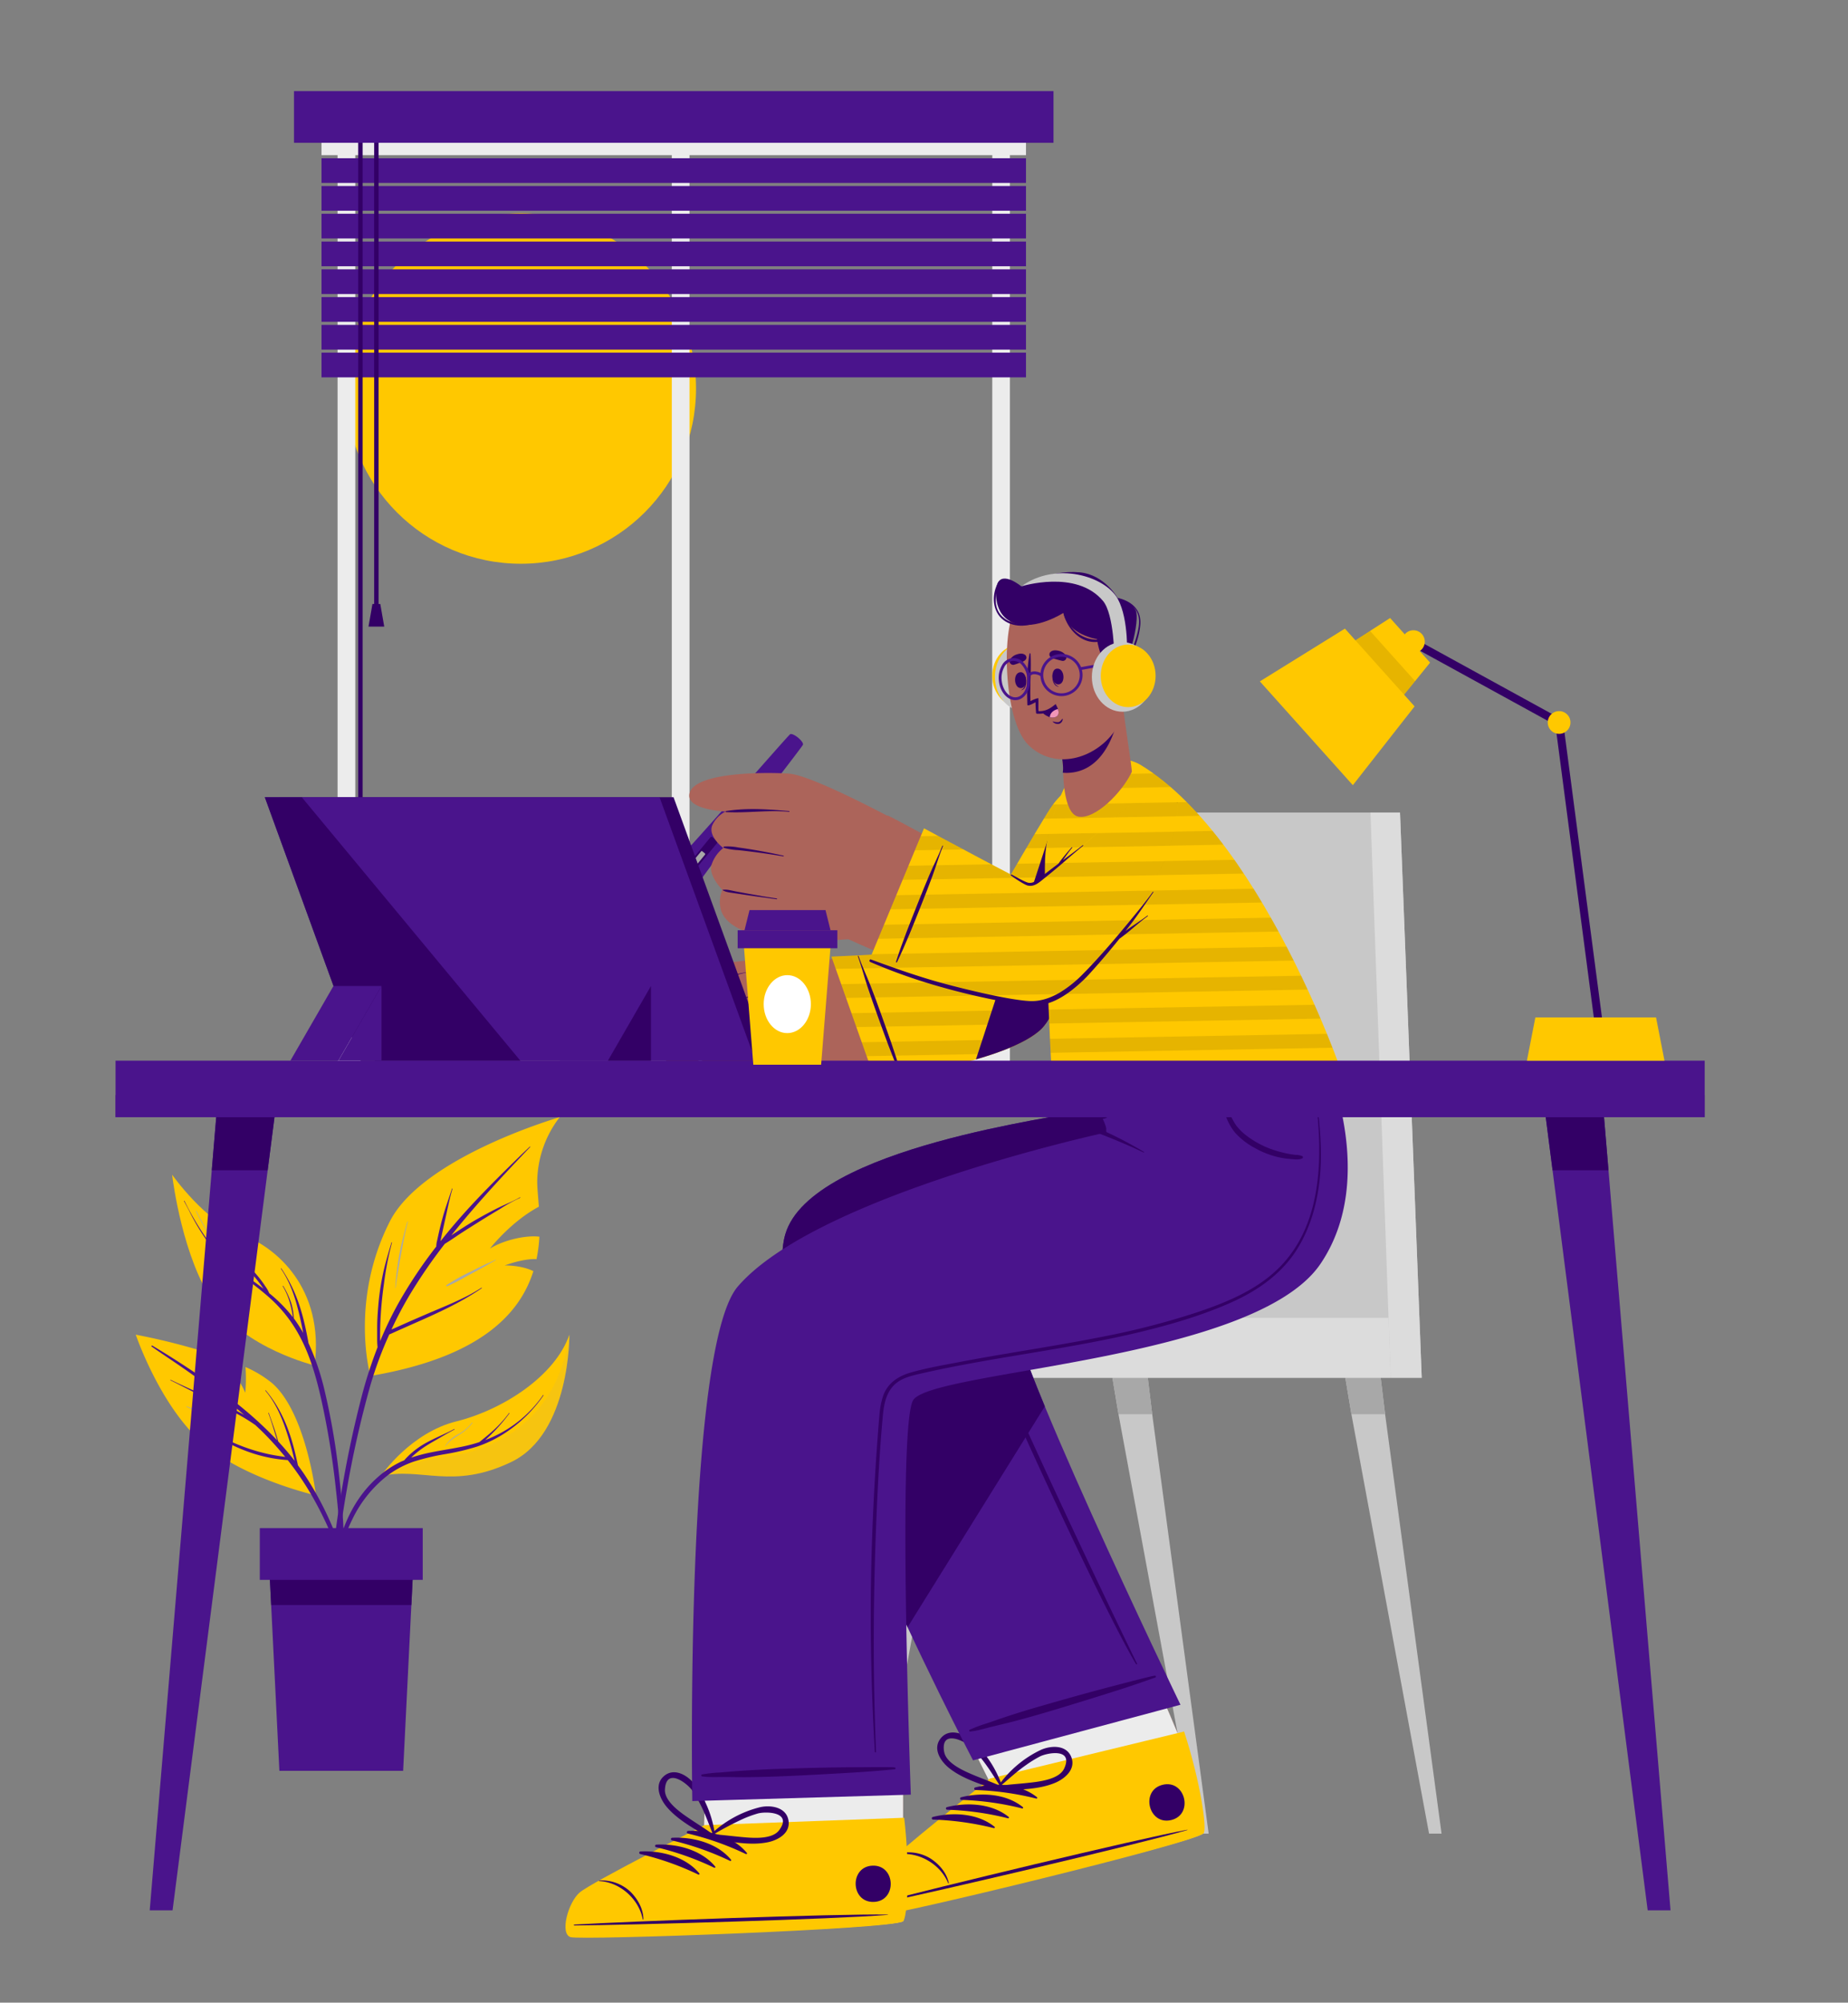 <svg id="Слой_1" data-name="Слой 1" xmlns="http://www.w3.org/2000/svg" viewBox="0 0 923 1000"><rect x="0" y="0" width="923" height="1000" fill="#808080" stroke="none"/><defs><style>.cls-1{fill:#ffc800;}.cls-2{fill:#ececec;}.cls-3{fill:#4a148c;}.cls-4{fill:#306;}.cls-5,.cls-6{fill:#a8a8a8;}.cls-10,.cls-13,.cls-6{opacity:0.1;}.cls-7{fill:#c8c8c8;}.cls-8{fill:#dcdcdc;}.cls-9{fill:#ac645a;}.cls-11{fill:none;stroke:#f4a79e;stroke-linecap:round;stroke-linejoin:round;stroke-width:0;}.cls-12{fill:#f196b8;}.cls-14{fill:#fff;}</style></defs><circle class="cls-1" cx="260.14" cy="194" r="87.5"/><path class="cls-2" d="M168.61,47.23h335.8V530.39H168.61Zm327,8.86H177.46V521.53h318.1Z"/><rect class="cls-2" x="335.53" y="58.4" width="8.85" height="467.56"/><rect class="cls-2" x="160.58" y="65.13" width="351.86" height="12.33" transform="translate(673.02 142.59) rotate(-180)"/><rect class="cls-3" x="160.58" y="79" width="351.86" height="12.33" transform="translate(673.02 170.34) rotate(-180)"/><rect class="cls-3" x="160.58" y="92.87" width="351.86" height="12.33" transform="translate(673.02 198.08) rotate(-180)"/><rect class="cls-3" x="160.58" y="106.75" width="351.86" height="12.33" transform="translate(673.02 225.82) rotate(-180)"/><rect class="cls-3" x="160.58" y="120.62" width="351.86" height="12.33" transform="translate(673.02 253.57) rotate(-180)"/><rect class="cls-3" x="160.58" y="134.49" width="351.86" height="12.33" transform="translate(673.02 281.31) rotate(-180)"/><rect class="cls-3" x="160.58" y="148.36" width="351.86" height="12.33" transform="translate(673.02 309.05) rotate(-180)"/><rect class="cls-3" x="160.58" y="162.23" width="351.86" height="12.33" transform="translate(673.02 336.8) rotate(-180)"/><rect class="cls-3" x="160.58" y="176.11" width="351.86" height="12.33" transform="translate(673.02 364.54) rotate(-180)"/><rect class="cls-4" x="186.88" y="62.63" width="2.21" height="239.94"/><polygon class="cls-4" points="184.05 312.88 191.91 312.88 189.94 301.59 186.02 301.59 184.05 312.88"/><rect class="cls-4" x="178.9" y="62.63" width="2.21" height="366.88"/><polygon class="cls-4" points="176.08 437.81 183.94 437.81 181.97 426.52 178.05 426.52 176.08 437.81"/><rect class="cls-3" x="146.84" y="45.5" width="379.34" height="25.8" transform="translate(673.02 116.8) rotate(-180)"/><path class="cls-1" d="M157.81,746.7s-37.47-8.49-58-27.42-32-52.83-32-52.83a322.2,322.2,0,0,1,42,11c3.35,3.59,9.74,11,12.71,18a85.05,85.05,0,0,0,.1-12.85,56.8,56.8,0,0,1,13.35,8.1C153,705.62,157.81,746.7,157.81,746.7Z"/><path class="cls-3" d="M91.18,682.93c-5.11-3.53-10.31-6.94-15.39-10.51a.29.29,0,0,1,.31-.5c9.65,5.77,19.17,11.93,28.38,18.39,3.21,2.25,6.37,4.59,9.48,7-.21-.37-.43-.74-.65-1.11-1.12-1.88-2.31-3.73-3.5-5.57a79.2,79.2,0,0,0-8-10.62c-.11-.12.08-.3.18-.18,2.92,3.37,5.83,6.7,8.5,10.27,1.27,1.69,2.44,3.45,3.56,5.25.58.93,1.14,1.87,1.68,2.83.18.32.38.64.56,1,4.85,3.81,9.57,7.78,14.07,12,2.78,2.59,5.46,5.28,8.05,8-1.45-4.53-2.71-9.12-4.39-13.58-.06-.15.19-.22.24-.06,1.63,4.68,3.42,9.39,4.68,14.2,2.87,3.1,5.62,6.31,8.2,9.66,0-.21-.08-.41-.13-.61-.43-1.77-.87-3.53-1.34-5.29-.91-3.39-1.91-6.75-3.05-10.07-2.35-6.81-5.39-13.48-10.07-19-.1-.12.08-.3.19-.17,7.32,8.66,11.61,19,14.35,30,.4,1.6.78,3.2,1.14,4.81.19.85.42,1.71.56,2.59,1.13,1.53,2.25,3.08,3.31,4.66A162.3,162.3,0,0,1,168,767.3a360.79,360.79,0,0,1,12,37.44.2.2,0,0,1-.39.1c-7.33-21.93-14.81-44.17-27.36-63.77a146.77,146.77,0,0,0-8.55-12,71.23,71.23,0,0,1-18.23-3.63,81,81,0,0,1-18.26-8.82,113,113,0,0,1-9.36-7.07.13.13,0,1,1,.16-.2,74.75,74.75,0,0,0,17.17,10.39,93.44,93.44,0,0,0,18.91,6.34c2.77.61,5.57,1,8.38,1.43a162.05,162.05,0,0,0-11.05-12.24c-1.27-1.26-2.58-2.47-3.88-3.69a88.73,88.73,0,0,0-13.85-7.93c-6.14-3-12.18-6.12-18.26-9.21-3.43-1.74-6.83-3.53-10.29-5.21-.15-.08,0-.29.13-.22,6.16,3,12.42,5.75,18.63,8.6,5.85,2.68,11.77,5.37,17.39,8.53.24.13.47.28.71.42-5.08-4.42-10.33-8.63-15.71-12.69C101.34,690.15,96.3,686.47,91.18,682.93Z"/><path class="cls-5" d="M93.31,702.25c3,1.34,6.15,2.52,9.17,3.93s6,3.15,9,4.89c.13.08,0,.26-.12.2-3-1.43-6-2.77-9-4.26s-6-3.15-9.13-4.51C93.09,702.43,93.16,702.19,93.31,702.25Z"/><path class="cls-1" d="M279.54,557.85A53.57,53.57,0,0,0,268.34,589c-.12,3.36.41,8,.8,13.55-14,7.46-24.45,20.9-24.45,20.9,7.93-4.77,18.83-6.7,24.71-5.92a74.49,74.49,0,0,1-1.43,11.2c-2.6-.15-7.61.2-15.9,3.14,0,0,8.14-.2,14.33,2.85C259.72,656,239.87,677.79,185,687.06c0,0-10.58-37.23,9.71-77.16C211.18,577.58,279.54,557.85,279.54,557.85Z"/><path class="cls-3" d="M166.06,778q1.42-13.62,3.55-27.15a541.55,541.55,0,0,1,11.06-53.67,218,218,0,0,1,7.91-24.46,37.94,37.94,0,0,1-.2-4.39c0-1.75,0-3.51,0-5.27,0-3.51.21-7,.51-10.52A125.29,125.29,0,0,1,192.23,632c1-3.91,2.16-7.75,3.31-11.62a.13.13,0,0,1,.24.07,152.21,152.21,0,0,0-4,20.52,191.84,191.84,0,0,0-1.85,20.58c-.06,1.88-.1,3.77-.1,5.65,0,.8,0,1.61.06,2.43a177,177,0,0,1,9.24-19.13,233.37,233.37,0,0,1,18.77-28.07,11.81,11.81,0,0,1,.45-3.07c.26-1.22.52-2.45.8-3.67.56-2.5,1.19-5,1.87-7.47,1.36-5,3.16-9.77,4.71-14.67a.13.13,0,0,1,.25.07c-1.45,4.86-2.41,9.89-3.53,14.83-.55,2.44-1.08,4.89-1.62,7.34-.27,1.22-.53,2.45-.78,3.67,0,.09,0,.19,0,.28q3.31-4.2,6.79-8.27c10.47-12.28,21.95-23.6,33.5-34.85,1.42-1.38,2.88-2.73,4.32-4.09a.12.12,0,0,1,.17.18c-11,11.52-21.91,23.17-32.21,35.37q-3.66,4.35-7.22,8.8c1.25-.84,2.5-1.66,3.74-2.48,3.19-2.08,6.42-4.12,9.75-6s6.68-3.69,10.1-5.38,7.27-3.16,10.66-5.13c.15-.09.28.16.13.22a78.77,78.77,0,0,0-10,5.54c-3.34,2-6.67,4-9.94,6.05s-6.47,4.06-9.67,6.14c-2.66,1.73-5.29,3.63-8,5.23a258.91,258.91,0,0,0-17.57,25.56,188.75,188.75,0,0,0-9.08,17.22l2-.85,5-2.23c3.22-1.43,6.46-2.83,9.7-4.23,6.14-2.68,12.39-5.13,18.42-8.07a83.51,83.51,0,0,0,9.84-5.46c.14-.1.26.13.13.22-11.24,7.75-23.85,13.21-36.29,18.71l-5.39,2.39c-1.49.66-3,1.39-4.5,2A192.18,192.18,0,0,0,185,691.7a517.62,517.62,0,0,0-11.93,53c-3.15,17.91-5.27,35.94-6.92,54-.2,2.26-.4,4.52-.66,6.78a.72.72,0,0,1-1.43,0C164.16,796.33,165.1,787.12,166.06,778Z"/><path class="cls-5" d="M199.42,626.57c1-5.57,2.49-11,4-16.48,0-.16.29-.08.24.08-1.38,5.35-2.37,10.81-3.38,16.25s-1.94,11.11-2.72,16.69c0,.09-.15.1-.15,0A145.86,145.86,0,0,1,199.42,626.57Z"/><path class="cls-5" d="M223.05,641.69A99.51,99.51,0,0,1,235,635c2-1,4-2,6.05-3s4.25-1.86,6.32-2.9c.15-.07.27.15.13.22-2,1-3.91,2.23-5.88,3.3s-4.05,2.24-6.09,3.33c-4,2.15-7.95,4.54-12.16,6.29A.31.31,0,0,1,223.05,641.69Z"/><path class="cls-6" d="M157.13,681.79s-34.68-8.28-50.6-31.55C91.33,628,86.41,590.16,86,586.83c.63,3,7.78,36.15,31.39,51.57C135.48,650.21,153,659.92,157.13,681.79Z"/><path class="cls-5" d="M125.12,621.88c6.11,5.87,10.68,12.78,12.79,21,0,.07-.09.11-.11,0-2.61-7.7-6.91-15.29-12.85-20.9C124.83,622,125,621.76,125.12,621.88Z"/><path class="cls-1" d="M157.13,681.79s-34.68-8.28-50.6-31.55C91.33,628,86.41,590.16,86,586.83c0-.16,0-.23,0-.23s16.63,23.64,34.11,29.66S162.14,643.15,157.13,681.79Z"/><path class="cls-3" d="M92.13,599.64A140.62,140.62,0,0,0,102.85,618a73.43,73.43,0,0,0,14.26,14.67c4.71,3.74,9.69,7.13,14.46,10.8,0-.05-.07-.12-.11-.17-.89-1.33-1.85-2.62-2.84-3.88-2-2.54-4.15-4.93-6.34-7.3-4.31-4.68-8.7-9.26-12.57-14.32a53.11,53.11,0,0,1-5.56-9c-.07-.15.17-.23.24-.08,5.63,11.72,16.86,19.22,24.88,29.11a52.92,52.92,0,0,1,3.2,4.39,17.61,17.61,0,0,1,2,3.52,73.14,73.14,0,0,1,11.83,12,48.67,48.67,0,0,0-1.39-6.73,34.26,34.26,0,0,0-3.68-8.78c-.09-.14.13-.29.21-.14a41.37,41.37,0,0,1,4.05,8.72,31,31,0,0,1,1.26,7.49l0,0a67.88,67.88,0,0,1,4.68,7.29c-.14-.74-.28-1.49-.43-2.23-.69-3.45-1.45-6.9-2.35-10.3-1.81-6.91-4.27-13.61-8.34-19.54a.13.13,0,0,1,.22-.14,74.67,74.67,0,0,1,9.24,19.11c1.1,3.4,2,6.87,2.77,10.36.38,1.7.72,3.41,1.05,5.13.17.89.36,1.8.5,2.71a124.39,124.39,0,0,1,8,23.51A344.07,344.07,0,0,1,169.5,738a363.94,363.94,0,0,1,2.4,46.55c0,2-.15,3.9-.26,5.85,0,.5-.78.57-.8.05-.34-7.7-.54-15.4-1-23.09s-1.12-15.37-2-23a409,409,0,0,0-7.22-44.83c-2.81-12.68-6.46-25.44-13.39-36.55a68.58,68.58,0,0,0-12.51-14.88c-4.86-4.36-10.18-8.19-15.3-12.23a83.46,83.46,0,0,1-14-13.5,109.88,109.88,0,0,1-11-17.89c-.82-1.58-1.66-3.14-2.49-4.7C91.84,599.63,92.05,599.49,92.13,599.64Z"/><path class="cls-5" d="M98.11,604.72a117.23,117.23,0,0,0,7.73,13.51.09.09,0,0,1-.16.1,93.72,93.72,0,0,1-7.81-13.53C97.8,604.65,98,604.57,98.11,604.72Z"/><path class="cls-1" d="M284.38,666.45s.55,49.28-28.92,63.51-45.26,2.37-65.28,7.14l0,0c.78-1.17,15.07-21.71,37.8-27.37C251.38,703.87,277.29,687,284.38,666.45Z"/><path class="cls-6" d="M284.38,666.45s.55,49.28-28.92,63.51-45.26,2.37-65.28,7.14l0,0a111.8,111.8,0,0,1,33.5-9.88C242.29,725,277.79,712.85,284.38,666.45Z"/><path class="cls-3" d="M188.24,738A49.57,49.57,0,0,1,200,730c.63-.3,1.28-.55,1.92-.82a13.34,13.34,0,0,1,1-1.13,36.45,36.45,0,0,1,2.78-2.64,40.61,40.61,0,0,1,5.92-4.27c4.88-2.87,10.23-4.88,15.22-7.55a.13.13,0,0,1,.13.23c-2.47,1.28-4.86,2.69-7.26,4.09s-4.72,2.66-7,4.13a49.77,49.77,0,0,0-5.83,4.37c-.52.45-1,.95-1.52,1.45a79.4,79.4,0,0,1,10-2.65c5.39-1.09,10.85-1.86,16.23-3a74.49,74.49,0,0,0,7.82-2.11c2.45-2,4.89-3.92,7.2-6.06a59.24,59.24,0,0,0,7.62-8.44c.09-.13.31,0,.21.13a89.21,89.21,0,0,1-12.08,13.33c1.27-.48,2.53-1,3.77-1.56a60.82,60.82,0,0,0,25.11-20.89c.09-.13.31,0,.22.14a68.78,68.78,0,0,1-20.32,19.49,60.78,60.78,0,0,1-12.83,6.08,119.24,119.24,0,0,1-15.95,3.77,112.48,112.48,0,0,0-15.61,3.71,47.33,47.33,0,0,0-13.1,6.89,61.25,61.25,0,0,0-17.65,21.9c-5.58,11.18-8.25,23.69-9.73,36-.06.52-.88.52-.84,0C166.74,773.91,172.27,752.36,188.24,738Z"/><path class="cls-5" d="M222.43,721.91a16.92,16.92,0,0,1,6.06-5.49,22.23,22.23,0,0,0,7.2-6c.1-.13.32,0,.22.14a24.54,24.54,0,0,1-6.36,5.7c-2.57,1.61-5.17,3.19-6.93,5.73C222.54,722.13,222.36,722,222.43,721.91Z"/><polygon class="cls-3" points="206.8 774.34 205.46 801.44 201.35 884.23 139.54 884.23 135.43 801.44 134.09 774.34 206.8 774.34"/><polygon class="cls-4" points="206.8 774.34 205.46 801.44 135.43 801.44 134.09 774.34 206.8 774.34"/><rect class="cls-3" x="129.76" y="763.03" width="81.38" height="25.85"/><polygon class="cls-7" points="481.89 671.82 476.17 706.15 437.38 915.59 431.13 915.59 459.33 706.15 463.5 671.82 481.89 671.82"/><polygon class="cls-5" points="463.5 671.82 481.89 671.82 476.17 706.15 459.33 706.15 463.5 671.82"/><polygon class="cls-7" points="603.68 915.59 597.42 915.59 558.64 706.15 552.92 671.82 571.31 671.82 575.48 706.15 603.68 915.59"/><polygon class="cls-5" points="571.31 671.82 575.48 706.15 558.64 706.15 552.92 671.82 571.31 671.82"/><polygon class="cls-7" points="720 915.59 713.75 915.59 674.97 706.15 669.24 671.82 687.63 671.82 691.8 706.15 720 915.59"/><polygon class="cls-5" points="691.8 706.15 674.97 706.15 669.24 671.82 687.63 671.82 691.8 706.15"/><polygon class="cls-7" points="710.09 687.96 425.91 687.96 425.91 658.01 532.29 658.01 568.04 405.72 699.25 405.72 710.09 687.96"/><polygon class="cls-8" points="693.53 658.01 425.91 658.01 425.91 687.96 694.59 687.96 693.53 658.01"/><polygon class="cls-8" points="710.09 687.96 694.59 687.96 684.5 405.72 699.25 405.72 710.09 687.96"/><path class="cls-9" d="M440.5,955.49c5.53.53,156-35.31,160.74-40.19.58-.54-2.38-14.22-6.72-32.87l-.09-.36c-2.71-11.83-46.54-107.45-46.54-107.45l-97.53,27.19,44.31,88.72s-18.36,13.25-34.09,25.83c0,0,0,0,0,.06-9.72,7.72-18.1,14.66-19.87,16.91C436.06,939.2,435,955,440.5,955.49Z"/><path class="cls-2" d="M440.51,955.48c5.51.53,156-35.31,160.74-40.18.57-.55-2.39-14.21-6.73-32.87l-.09-.35c-1-4.41-7.75-20.48-15.78-38.9-16,4.32-73.59,19.86-94.49,26.32l10.5,21s-18.35,13.26-34.09,25.84c0,0,0,0,0,0-9.71,7.73-18.1,14.68-19.87,16.91C436.06,939.21,435,955,440.51,955.48Z"/><path class="cls-1" d="M440,956.21c5.68.49,156.26-35.76,161.13-40.77,1.85-1.89-1.48-25.65-9.72-50.83l-97,23.49s-49.56,39.23-54.31,45.3S434.33,955.71,440,956.21Z"/><path class="cls-4" d="M440.72,949.66c25.09-6.69,126.93-31.33,152.24-36,.2,0,.24.1,0,.16-24.73,7.18-126.76,31-152.18,36.31C440.28,950.19,440.19,949.8,440.72,949.66Z"/><path class="cls-4" d="M448.44,925.65A20.86,20.86,0,0,1,465,928.18c4,2.67,7.8,6.84,8.89,12.12,0,.15-.25.22-.31.07-3.82-9.53-14.89-16-25.09-14.4A.16.16,0,0,1,448.44,925.65Z"/><path class="cls-4" d="M487.06,892.54c10.07-2.58,22.64-1.83,30.91,4.92.32.26-.06.71-.39.63a143.44,143.44,0,0,0-30.39-4.27A.65.65,0,0,1,487.06,892.54Z"/><path class="cls-4" d="M480,897.45c10.07-2.57,22.64-1.82,30.9,4.93.32.26,0,.71-.39.63a143.44,143.44,0,0,0-30.39-4.27A.66.66,0,0,1,480,897.45Z"/><path class="cls-4" d="M472.93,902.37c10.07-2.57,22.64-1.82,30.91,4.93.32.26-.06.71-.4.63a143.35,143.35,0,0,0-30.39-4.27A.66.66,0,0,1,472.93,902.37Z"/><path class="cls-4" d="M465.86,907.29c10.07-2.57,22.64-1.83,30.91,4.92.32.27-.06.72-.39.63A144.17,144.17,0,0,0,466,908.58.66.66,0,0,1,465.86,907.29Z"/><path class="cls-4" d="M580.76,891.19c11.34-2.7,15.55,14.92,4.19,17.63S569.39,893.89,580.76,891.19Z"/><path class="cls-4" d="M474,882.82c7.14,5.72,16.51,8.15,24.91,11.39.87.34,1.57-.47,1.62-1.25a.27.27,0,0,0,.24-.36A54.43,54.43,0,0,0,485.4,869c-4.21-3.64-11.65-6.24-15.74-.76C465.78,873.38,469.86,879.48,474,882.82Zm-2.49-8.26c-1.64-11.23,10.31-5.17,13.31-2.36a57.56,57.56,0,0,1,5.33,5.92c3.48,4.29,6.28,9,9.3,13.6-4-1.85-8.17-3.33-12.26-5C482.35,884.67,472.45,880.76,471.54,874.56Z"/><path class="cls-4" d="M535.13,877.52c-2.38-6.41-10.25-6-15.32-3.72a54.44,54.44,0,0,0-21.45,18.31.27.27,0,0,0,.13.42,1.27,1.27,0,0,0,1.2,1.66c9-.74,18.64-.42,27.11-3.89C531.75,888.27,537.38,883.57,535.13,877.52Zm-22.08,12.77c-4.4.47-8.79.72-13.18,1.35,4.2-3.56,8.22-7.28,12.76-10.41a57.83,57.83,0,0,1,6.79-4.18c3.67-1.85,16.85-4.28,12.1,6C528.9,888.76,518.3,889.72,513.05,890.29Z"/><path class="cls-3" d="M486,879,589.6,851.24S498.6,662.51,506,652.12c3.67-5.19,100.73-9.57,130.83-36.68,39.1-35.23,10.64-86.43,10.64-86.43H538.89s2,22.64-2.15,26.19c-2.72,2.36-131.61,17.07-144.5,61.1C376.43,670.28,486,879,486,879Z"/><path class="cls-4" d="M484.23,863.78a64.5,64.5,0,0,1,8.5-3.21c3-1,6-2.09,9-3.08,6-2,11.92-3.81,17.94-5.54,12.11-3.5,24.24-6.92,36.44-10.09,6.36-1.65,20-5.26,20.84-5.13.41.06.5.74.14.87-11.79,4.29-23.76,8-35.72,11.69s-23.93,7.38-36,10.5c-3.36.87-6.74,1.64-10.1,2.46-3.53.87-7.09,2-10.73,2.36C484.19,864.64,483.85,864,484.23,863.78Z"/><path class="cls-4" d="M487.13,643.69c2.13-1.93,5.39-2.26,8.11-2.8q23.37-4.62,46.72-9.27c14.58-2.89,29.24-5.52,43.73-8.77,12-2.69,24.19-6.2,34.44-13.06a50.5,50.5,0,0,0,20.49-28.56c3.31-11.62,3.2-24,1.7-35.87-.37-2.91-1-5.8-1.62-8.66-.05-.22.3-.31.35-.09,4.63,22.12,5.75,47.92-10.38,66.14-7.86,8.88-18.87,14.29-30.15,17.92-12.73,4.09-26.1,6.24-39.21,8.84q-23.35,4.63-46.73,9.24c-7.49,1.48-15.12,2.69-22.54,4.47a7.76,7.76,0,0,0-4,1.93c-1.37,1.54-.92,3.65-.49,5.45.86,3.67,2,7.29,3.13,10.88,9.41,28.94,75.45,166,77.23,169.18.19.33-.33.61-.52.28-15.13-25.19-64.34-131-74.64-158.35a174.18,174.18,0,0,1-6.8-21.31C485.3,648.66,484.9,645.71,487.13,643.69Z"/><path class="cls-4" d="M453.31,812.5l68.54-110.25c-11-26.54-18.18-46.91-15.9-50.12,1.79-2.52,25.61-4.87,53.09-9.71L629.54,529H538.89s2,22.64-2.15,26.19c-2.72,2.37-131.6,17.06-144.51,61.09C382.23,650.45,422.43,746.51,453.31,812.5Z"/><path class="cls-9" d="M285.58,966.68c5.31,1.61,159.9-3.55,165.52-7.39.68-.41.5-14.4,0-33.54v-.38c-.31-12.13.33-115.85.33-115.85L354.6,811.6l-3,102.2S331,923.13,313,932.33c0,0,0,0,0,0C301.94,938,292.34,943.14,290.15,945,284.47,949.83,280.27,965.1,285.58,966.68Z"/><path class="cls-2" d="M285.58,966.67c5.31,1.61,159.9-3.54,165.53-7.39.67-.4.49-14.4-.05-33.53v-.37c0-.85,0-1.71,0-2.57,0-.62,0-1.24,0-1.86,0-.91,0-1.84,0-2.77,0-8.06,0-21.15,0-35.5L352.43,885l-.84,28.83S331,923.14,313,932.33c0,0-.05,0-.05,0C301.94,938,292.33,943.14,290.16,945,284.48,949.83,280.26,965.1,285.58,966.67Z"/><path class="cls-1" d="M285,967.28c5.47,1.61,160.24-3.93,166-7.87,2.2-1.49,3.66-25.43.6-51.75l-99.78,3.7s-56.38,28.58-62.25,33.58S279.48,965.66,285,967.28Z"/><path class="cls-4" d="M287,961c25.93-1.57,130.63-5.44,156.37-5,.21,0,.21.15,0,.16-25.66,2.12-130.39,5.14-156.36,5.28C286.42,961.44,286.41,961,287,961Z"/><path class="cls-4" d="M299.3,939a20.81,20.81,0,0,1,15.75,5.78c3.35,3.4,6.28,8.25,6.29,13.64,0,.15-.28.17-.31,0-1.85-10.1-11.4-18.69-21.72-19.11A.16.16,0,0,1,299.3,939Z"/><path class="cls-4" d="M343.74,914.25c10.38-.52,22.55,2.72,29.31,11,.26.32-.2.69-.51.54a143.37,143.37,0,0,0-28.93-10.23A.66.66,0,0,1,343.74,914.25Z"/><path class="cls-4" d="M335.84,917.66c10.38-.51,22.55,2.72,29.31,11,.26.32-.2.69-.51.54A143.8,143.8,0,0,0,335.71,919,.66.66,0,0,1,335.84,917.66Z"/><path class="cls-4" d="M327.93,921.08c10.38-.52,22.55,2.71,29.31,11,.26.32-.2.68-.51.53a144,144,0,0,0-28.93-10.23A.65.65,0,0,1,327.93,921.08Z"/><path class="cls-4" d="M320,924.49c10.38-.52,22.55,2.72,29.31,11,.26.32-.2.69-.51.54a143.62,143.62,0,0,0-28.93-10.24A.65.65,0,0,1,320,924.49Z"/><path class="cls-4" d="M435.83,931.58c11.65-.38,12.27,17.73.59,18.11S424.16,932,435.83,931.58Z"/><path class="cls-4" d="M332.9,902.13c5.86,7,14.57,11.28,22.14,16.13a1.27,1.27,0,0,0,1.84-.91.27.27,0,0,0,.31-.31,54.49,54.49,0,0,0-10.38-26.21c-3.41-4.41-10.18-8.43-15.28-3.89C326.7,891.24,329.48,898,332.9,902.13Zm-.79-8.58c.63-11.34,11.13-3,13.51.33a58.38,58.38,0,0,1,4.05,6.87c2.55,4.9,4.36,10.07,6.4,15.17-3.57-2.61-7.34-4.89-11-7.36C340.69,905.61,331.77,899.8,332.11,893.55Z"/><path class="cls-4" d="M393.83,909.1c-1.05-6.75-8.84-7.94-14.27-6.69a54.49,54.49,0,0,0-24.66,13.67.28.28,0,0,0,0,.44,1.27,1.27,0,0,0,.85,1.86c8.93,1.06,18.35,3.3,27.34,1.59C388.38,919,394.83,915.49,393.83,909.1Zm-24.17,8.12c-4.41-.42-8.77-1-13.19-1.29a160.64,160.64,0,0,1,14.58-7.67,57.39,57.39,0,0,1,7.49-2.74c4-1.08,17.36-.85,10.65,8.31C385.49,918.89,374.91,917.71,369.66,917.22Z"/><path class="cls-3" d="M345.78,899.34l109.14-3.21s-6.91-186,1.31-197.2C467.2,684,626.77,679.6,659.58,631c29.47-43.63,1.73-103.3,1.73-103.3H540.37a249.55,249.55,0,0,0,12.33,37.72s-144.76,31.19-184.21,77C341.86,673.44,345.78,899.34,345.78,899.34Z"/><path class="cls-4" d="M531.2,557.79a57.59,57.59,0,0,1,10.34,3c3.51,1.22,7,2.62,10.36,4.15a203.23,203.23,0,0,1,19.43,10.24c.2.12,0,.39-.18.3-6.63-3.21-13.48-6.06-20.33-8.77l-9.88-3.92a106.42,106.42,0,0,1-10-4.07C530.52,558.48,530.72,557.72,531.2,557.79Z"/><path class="cls-4" d="M537.56,527.75c1.55,5.47,2.93,11,4.67,16.41.79,2.49,1.58,5,2.6,7.42.86,2,2.15,4.34,4.54,4.73,2.75.45,3.46-1.92,3.17-4.18-.32-2.51-1-5-1.61-7.49-.66-2.85-1.33-5.69-1.93-8.55-.31-1.43-.62-2.86-.91-4.29-.07-.36-.42-3.11-.64-3.89,0,.06-.06.13-.15.12h-.09a.21.21,0,0,1-.18-.14.37.37,0,0,1,.13-.42.23.23,0,0,1,.25,0c.53.27.59,1,.78,1.51.48,1.38,1,2.76,1.43,4.16.84,2.61,1.66,5.23,2.41,7.86s1.48,5.28,2.21,7.92c.55,2,1.19,4.05.71,6.11a4.68,4.68,0,0,1-4.22,3.66,5.54,5.54,0,0,1,.3.53c.26.53.46,1.11.68,1.66s.43,1.13.61,1.71a4.86,4.86,0,0,1,.19.84c0,.32,0,.64,0,1,.07.49-.59.81-.85.33-.15-.28-.37-.49-.54-.76a4.41,4.41,0,0,1-.42-.91c-.21-.54-.38-1.09-.54-1.65s-.34-1.11-.46-1.67a8.89,8.89,0,0,1-.13-1,6.33,6.33,0,0,1-3.22-1.11,10.77,10.77,0,0,1-3.45-4.94c-.9-2.27-1.61-4.63-2.33-7a104,104,0,0,1-4-17.67A.51.51,0,0,1,537.56,527.75Z"/><path class="cls-4" d="M609.82,539.11c.58,2.72,1,5.48,1.69,8.17s1.5,5.27,2.45,7.83a28.09,28.09,0,0,0,3.57,7,26.94,26.94,0,0,0,5.52,5.3,45.87,45.87,0,0,0,13.17,6.83,60,60,0,0,0,7.26,1.89c1.28.25,2.57.43,3.86.56a8,8,0,0,1,3.12.62.63.63,0,0,1,0,1.08c-1.63.86-4,.48-5.73.35a42.59,42.59,0,0,1-6.15-.89,44.39,44.39,0,0,1-11.71-4.54,36.49,36.49,0,0,1-9.91-7.62,27.6,27.6,0,0,1-5.51-11.18,56.21,56.21,0,0,1-2.14-15.35A.27.27,0,0,1,609.82,539.11Z"/><path class="cls-4" d="M435.48,770.92q.84-25.78,2.75-51.52c.31-4.23.61-8.46,1-12.69a39.74,39.74,0,0,1,1.84-9.67c2.32-6.51,7.58-9.91,14-11.74,7.58-2.16,15.45-3.54,23.17-5,7.91-1.53,15.83-2.92,23.77-4.26,16.06-2.73,32.16-5.29,48.15-8.47a385.87,385.87,0,0,0,47.13-12.09c14.15-4.74,28.63-10.5,39.76-20.75,24-22.05,23.79-57.8,19.9-87.6-.55-4.2-1.19-8.4-1.83-12.59,0-.22.31-.31.34-.09,2.45,16.77,5.21,33.64,4,50.65-1,13.9-4.59,27.93-12.27,39.69-8,12.19-20.08,20.27-33.23,26-14.37,6.31-29.63,10.73-44.87,14.4-31.69,7.62-64.14,11.42-96.07,17.87q-5.91,1.18-11.78,2.51c-3.59.82-7.28,1.57-10.61,3.19-7.19,3.47-9,10.63-9.67,18-1.59,17.08-2.5,34.26-3.23,51.4-1.45,34.55-1.74,69.25-.65,103.82.13,4.26.29,8.53.45,12.79,0,.38-.56.36-.58,0C434.91,840.17,434.34,805.55,435.48,770.92Z"/><path class="cls-4" d="M350.49,886.07a65.37,65.37,0,0,1,9-1c3.17-.27,6.34-.55,9.52-.77,6.24-.43,12.49-.78,18.75-1,12.6-.42,25.2-.77,37.81-.85,6.57,0,20.66-.21,21.46.12.38.16.3.84-.08.88-12.48,1.27-25,1.91-37.5,2.59s-25,1.3-37.52,1.36c-3.46,0-6.92-.06-10.39-.08-3.63,0-7.36.21-11-.34C350.25,886.89,350.08,886.16,350.49,886.07Z"/><path class="cls-9" d="M543,425.76c-10.92,46.67-13.78,80.47-27,89.17-10.69,7-25.7,12-41.13,15.4-18.11,4-36.88,6.06-50,7.15-5.17.43-9.49.7-12.54.92-7.57.48-20-49.5-14.61-55.59,1.24-1.39,6.23-2.47,13.22-3.36,23.56-3,69.94-3.65,72.71-6.28s22.17-34.53,39.1-64.34C538.92,380.3,550,396.1,543,425.76Z"/><path class="cls-9" d="M427.48,533.36c-1,.43-14.31,6.23-22.51,8.29-6.12,1.53-23.86,5.47-26.22-1.1-1.61-4.48,8.55-8,15.68-10.69,3.75-1.41,8.45-5.11,7.45-7.53-1.75-4.23-11.43-.4-17.82,3-12.37,6.59-29,18.66-36.13,12.25-2.71-2.43.69-6.54,5.6-10.51-7.89,4.55-16.25,8.21-19.37,5.63-1.78-1.46-1.8-3.39-.69-5.54-2.41.68-4.51.46-5.92-1.15-2.4-2.71-1-6.53,1.85-10.4a3,3,0,0,1-2.22-1.58c-5-8.28,22.39-30.52,31.65-32.35,27.25-5.43,55.9-2,55.9-2C425,488.52,427.5,533.34,427.48,533.36Z"/><path class="cls-4" d="M388.69,506.71A44.13,44.13,0,0,0,370.41,513c-6.46,4.1-11.69,9.83-17.69,14.51-.16.12,0,.38.21.24,2.83-2.43,5.92-4.58,8.85-6.9s5.67-4.63,8.68-6.69a43.75,43.75,0,0,1,18.25-7.32C388.78,506.81,388.76,506.7,388.69,506.71Z"/><path class="cls-4" d="M384.08,495.06c-7.17,1.68-14.52,3.38-21.23,6.49-7.35,3.41-13.21,9.19-19,14.75q-5.19,5-10.16,10.25c-.14.14.06.39.21.24q8.77-8.61,18.06-16.7a57.94,57.94,0,0,1,19.56-11.35c4.12-1.39,8.34-2.47,12.55-3.55A.07.07,0,0,0,384.08,495.06Z"/><path class="cls-4" d="M376.86,484.76c-6.95,1.16-13,2.15-19.25,5.62-8.27,4.6-16.38,12.55-19.23,15.38-3.14,3.11-6.18,6.33-9.17,9.6-.12.13.11.35.24.22a226.37,226.37,0,0,1,21.81-20.07,45.73,45.73,0,0,1,12-7.21,82.15,82.15,0,0,1,13.57-3.49A0,0,0,0,0,376.86,484.76Z"/><path class="cls-1" d="M437.12,539.39l-21.86-61.72s63.18-2.65,67.24-5.28,24.94-41,40.77-66.73c12.43-20.24,27.85-18.78,20.8,22-7.43,43-13.64,76.77-24.4,86.64C501.52,530.92,437.12,539.39,437.12,539.39Z"/><g class="cls-10"><path d="M534.26,393.93l6.73-.13C539.11,392.56,536.79,392.67,534.26,393.93Z"/><path d="M521.36,408.78l24.46-.44a38.23,38.23,0,0,0-.73-6.95l-19.17.33c-.91,1.2-1.79,2.52-2.66,3.94Z"/><path d="M512.57,423.57,544.8,423c.36-2.5.6-4.82.78-7l-28.87.53Z"/><path d="M503.94,438.36l38.38-.71c.4-2.3.82-4.63,1.24-7l-35.51.65C506.66,433.69,505.29,436,503.94,438.36Z"/><path d="M495.28,453.12l44.41-.82c.42-2.28.84-4.62,1.28-7l-41.55.77C498,448.54,496.61,450.89,495.28,453.12Z"/><path d="M486.14,467.91l50.69-.93c.47-2.28.93-4.6,1.4-7l-47.6.87C488.93,463.64,487.4,466,486.14,467.91Z"/><path d="M415.25,477.67l2.17,6.11,116.11-2.12q.84-3.39,1.66-7l-93.9,1.71h0C427.34,477.16,415.25,477.67,415.25,477.67Z"/><path d="M420.13,491.4l2.43,6.9,106.79-1.94c.73-2.17,1.46-4.52,2.17-7Z"/><path d="M425.26,505.92l2.46,6.93,94.7-1.73a41.24,41.24,0,0,0,3.92-7.06Z"/><path d="M430.42,520.44l2.43,6.93,63.49-1.17a97.84,97.84,0,0,0,16.78-7.29Z"/><path d="M435.55,535l1.58,4.43s12.66-1.68,28.35-5Z"/></g><path class="cls-4" d="M438.33,507.21q-2.62-7.26-5.07-14.58c-1.68-5-3-10.22-4.81-15.2-.07-.21.27-.29.34-.08,1.75,5,4,9.79,5.95,14.71s3.63,9.6,5.37,14.44C443.6,516.24,447.17,526,450,536c.08.29-.39.49-.52.2C445.32,526.74,441.83,516.92,438.33,507.21Z"/><path class="cls-4" d="M487.44,529c13.29-3.83,25.73-8.77,32.24-14.72,10.75-9.88,17-43.68,24.39-86.65,5.65-32.61-3.12-40.05-13.22-31.35Z"/><path class="cls-1" d="M527.32,555.15c3.74,2.77,147.36-1.25,147.94-2.3C676.8,550,632.7,420.42,569.9,382.07c-11.07-6.76-27.3-1.15-34.2,4.71-3.45,2.93-13,24.58-13.73,42S525,553.37,527.32,555.15Z"/><g class="cls-10"><path d="M531.3,394l53.41-1c-2.81-2.46-5.69-4.74-8.58-6.82l-40.58.73C534.51,387.93,533,390.47,531.3,394Z"/><path d="M525.7,408.72l73.49-1.35q-3.15-3.56-6.46-6.85l-64.66,1.18C527.22,403.91,526.43,406.28,525.7,408.72Z"/><path d="M522.44,423.39l88.6-1.61q-2.67-3.52-5.41-6.89l-82,1.51C523.17,418.72,522.75,421.07,522.44,423.39Z"/><path d="M521.89,438l99.33-1.79c-1.53-2.32-3.1-4.63-4.69-6.88L521.89,431C521.87,432.89,521.87,435.24,521.89,438Z"/><path d="M522,445.66q0,3.29.11,7l108.23-2c-1.38-2.33-2.77-4.63-4.21-6.91Z"/><path d="M522.27,460.27c.06,2.26.13,4.59.19,7l116.11-2.13c-1.26-2.3-2.52-4.6-3.85-6.91Z"/><path d="M522.71,474.88c0,2.31.13,4.63.2,7l123.21-2.24q-1.7-3.42-3.5-6.91Z"/><path d="M523.17,489.49l.27,7,129.68-2.37c-1.06-2.26-2.15-4.58-3.26-6.91Z"/><path d="M523.75,504.1c.09,2.37.18,4.7.29,7l135.54-2.48c-1-2.26-2-4.56-3-6.91Z"/><path d="M524.39,518.71c.11,2.4.22,4.72.35,7l140.77-2.55c-.86-2.21-1.79-4.54-2.76-6.93Z"/><path d="M525.17,533.33c.13,2.47.28,4.82.44,7l145.31-2.68c-.76-2.13-1.6-4.45-2.51-6.93Z"/><path d="M526.18,547.94a39.54,39.54,0,0,0,1,6.95l148.12-2.73a59.35,59.35,0,0,0-1.84-6.93Z"/></g><path class="cls-1" d="M523,337.47c0,8.63-6.13,15.62-13.7,15.62s-13.7-7-13.7-15.62,6.13-15.62,13.7-15.62S523,328.84,523,337.47Z"/><ellipse class="cls-7" cx="512.15" cy="338.01" rx="15.24" ry="17.38"/><path class="cls-9" d="M538.65,407.78c8.31,1.46,21.66-11.87,26.64-22.34.34-.71-4.15-28.39-4.47-34-.06-1.15-34.48,10.5-34.48,10.5s4.11,11.49,4.6,21.21C531,384,530.62,406.35,538.65,407.78Z"/><path class="cls-4" d="M530.83,385.49c0,.11,0,.24,0,.37H531a19.62,19.62,0,0,0,3.43,0c19-1.52,24.07-25.25,25.33-34.35-5.87,1.15-33.41,10.47-33.41,10.47s4.12,11.49,4.61,21.21c0,.26,0,.53,0,.77A9.47,9.47,0,0,1,530.83,385.49Z"/><path class="cls-9" d="M555.74,307.54c6.41,11.29,7.86,47.73,1,57.47-10,14.12-30.17,19.79-43.15,6.93-12.59-12.47-13.64-60-5.6-69.26C519.82,289.06,546.26,290.86,555.74,307.54Z"/><path class="cls-11" d="M557.53,364.48s0,0,0,0"/><path class="cls-4" d="M525.72,336.53c0-.09.2.11.2.21,0,2.46.48,5.27,2.74,6,.07,0,.07.15,0,.14C525.92,342.6,525.36,338.87,525.72,336.53Z"/><path class="cls-4" d="M527.8,333.87c3.93-.48,4.6,7.43,1,7.87S524.5,334.27,527.8,333.87Z"/><path class="cls-4" d="M512.23,338c0-.1-.18.13-.17.23.29,2.44.2,5.28-1.95,6.28-.06,0-.05.15,0,.14C512.81,344.08,512.89,340.3,512.23,338Z"/><path class="cls-4" d="M509.83,335.66c-4,0-3.61,8,.07,7.93S513.15,335.63,509.83,335.66Z"/><path class="cls-4" d="M530.61,330a29.22,29.22,0,0,1-3.15-.83c-1.2-.32-2.2-.46-3.05-1.45a1.67,1.67,0,0,1,.1-2c1.1-1.15,2.67-1.11,4.14-.78a6.12,6.12,0,0,1,3.73,2.34A1.8,1.8,0,0,1,530.61,330Z"/><path class="cls-4" d="M506.44,331.94a30.19,30.19,0,0,0,3.07-1.08c1.18-.43,2.16-.65,2.93-1.7a1.68,1.68,0,0,0-.27-2c-1.19-1.05-2.76-.89-4.19-.43a6,6,0,0,0-3.52,2.64A1.79,1.79,0,0,0,506.44,331.94Z"/><path class="cls-4" d="M530.54,359c-.54.62-1.06,1.46-1.94,1.61a6.51,6.51,0,0,1-2.68-.4.09.09,0,0,0-.1.14,3.31,3.31,0,0,0,3.22,1.06,2.62,2.62,0,0,0,1.75-2.32C530.81,358.92,530.62,358.89,530.54,359Z"/><path class="cls-4" d="M527.35,351.86A8.38,8.38,0,0,1,522.1,356a10.36,10.36,0,0,1-3,.39,3.58,3.58,0,0,1-.57,0,5.28,5.28,0,0,1-.55,0,.59.59,0,0,1-.53-.5v0a1,1,0,0,1,0-.25v-.24c-.21-1.88-.27-4.76-.27-4.76-.66.4-4,2.28-4.06,1.29-.2-8.2-.42-17.31,1.11-25.5a.23.23,0,0,1,.46,0c.5,7.87-.39,15.77,0,23.68a14.66,14.66,0,0,1,3.83-1.52c.28.05,0,5.57.18,6.41a.32.32,0,0,0,0,.09c3.2.13,5.51-1,8.41-3.41C527.28,351.51,527.48,351.66,527.35,351.86Z"/><path class="cls-4" d="M520.15,355.38a10,10,0,0,0,4.21,2.74,4.52,4.52,0,0,0,2.72-.06c1.91-.68,1.81-2.48,1.32-4a11,11,0,0,0-1.07-2.28A12.87,12.87,0,0,1,520.15,355.38Z"/><path class="cls-12" d="M524.36,358.12a4.52,4.52,0,0,0,2.72-.06c1.91-.68,1.81-2.48,1.32-4C526.32,354.47,524.37,356.06,524.36,358.12Z"/><path class="cls-4" d="M558.16,334.43c-8.45.06-10.25-15.27-10.25-15.27s-14.54-2.23-16.77-13.14c0,0-13.69,8.94-24.56,5.12s-9.51-17.31-8.31-19.93c2.77-6,11.85,1.58,11.85,1.58s13.57-8.4,29.08-7c12.62,1.12,19.07,12.94,19.07,12.94s6.79,1.37,9,6.09S563.55,334.4,558.16,334.43Z"/><path class="cls-4" d="M551.33,319.23c-11.22,1.6-18.74-5.78-20.48-16.52a.11.11,0,1,0-.21,0c.42,10,9.89,21.09,20.8,17A.25.25,0,0,0,551.33,319.23Z"/><path class="cls-4" d="M558,298.51a.12.12,0,0,0-.08.22c3.16,1.42,6.77,2.48,9,5.32,2.7,3.43,2.18,8,1.22,11.92-1.48,6.11-4.54,14.06-10,17.69-.31.21,0,.67.33.47,6.5-3.91,10.19-14.22,11-21.4C570.45,304.68,565.41,300.16,558,298.51Z"/><path class="cls-4" d="M518.86,309.06c-4.9,3.26-12.24,3.42-17.15-.25-6-4.48-4.85-11.9-2.4-18.08.13-.31-.28-.63-.47-.34-3.41,5.45-3.56,13.71,1.35,18.37,5.08,4.81,13.75,4.62,19.15,1C519.79,309.5,519.31,308.76,518.86,309.06Z"/><path class="cls-3" d="M529.75,347.58a10.53,10.53,0,0,1-10.09-10.92h0a10.52,10.52,0,1,1,12.69,10.7A10.16,10.16,0,0,1,529.75,347.58Zm-8.68-10.87a9.11,9.11,0,1,0,9.46-8.73,8.39,8.39,0,0,0-2.25.19A9.11,9.11,0,0,0,521.07,336.71Z"/><path class="cls-3" d="M507.63,349.57c-4.29.39-8.23-4-8.76-9.75a12.58,12.58,0,0,1,1.53-7.53,6.56,6.56,0,0,1,11.17-1,12.58,12.58,0,0,1,2.89,7.12c.5,5.46-2.21,10.25-6.15,11.08A5.07,5.07,0,0,1,507.63,349.57Zm-6-16.56a11.19,11.19,0,0,0-1.34,6.68c.46,5,3.71,8.8,7.23,8.48s6-4.66,5.56-9.67a11.11,11.11,0,0,0-2.55-6.31,5.58,5.58,0,0,0-4.69-2.16,3.23,3.23,0,0,0-.53.08A5.8,5.8,0,0,0,501.61,333Z"/><path class="cls-3" d="M520.13,337.84l.8-1.16c-1.71-1.19-5.55-2.64-7.86.33l1.12.86C516.24,335.21,520,337.73,520.13,337.84Z"/><path class="cls-3" d="M567,336.21l1.18-.76c-.35-.55-3.54-5.4-6.72-5.62-3-.19-21.56,3.3-22.35,3.45l.26,1.38c5.33-1,19.71-3.58,22-3.42C563.49,331.38,566.17,334.87,567,336.21Z"/><path class="cls-9" d="M554.65,337.75s5.64-13,11.38-11.2,3.1,19.48-2.5,23a6.28,6.28,0,0,1-8.92-1.64Z"/><path class="cls-4" d="M565.15,331.6c.09,0,.14.11.06.16-3.9,2.58-5.33,7-6.07,11.38,1-1.83,2.49-3,4.9-2,.13.06.06.25-.07.25a3.87,3.87,0,0,0-3.9,2.17,19.21,19.21,0,0,0-1.31,3.78c-.12.42-.85.36-.79-.11,0,0,0-.07,0-.1C556.78,341.76,559.44,333.33,565.15,331.6Z"/><path class="cls-7" d="M562.88,328.32s1.07-18.85-4.55-29.18c-6.26-11.5-30.94-18.95-48.21-6.35,0,0,27.41-8.65,40.77,7.26,5.63,6.7,5.71,28.83,5.71,28.83Z"/><ellipse class="cls-7" cx="560.58" cy="338.01" rx="15.24" ry="17.38"/><path class="cls-1" d="M549.78,337.47c0,8.63,6.13,15.62,13.7,15.62s13.7-7,13.7-15.62-6.13-15.62-13.7-15.62S549.78,328.84,549.78,337.47Z"/><path class="cls-4" d="M325.39,455.43c-1.18,1.44-2.11,3-1.46,3.57l0,0c.69.53,2-.68,3.23-2.12Z"/><path class="cls-3" d="M325.92,439.89c-1.23,1.5-1.42,12.13-.91,16a1.94,1.94,0,0,0,1.76,1.49c3.85-.24,14.32-2.47,15.56-4,.84-1,2.75-5.59,5.06-10.08,3-5.87,53.48-70.46,53.67-71.47s-1.46-2.67-2.45-3.49-3-2.12-3.92-1.75S340,428.94,334.84,433C330.88,436.11,326.76,438.87,325.92,439.89Z"/><path class="cls-5" d="M325.91,439.9a1.46,1.46,0,0,0-.26.56,50.9,50.9,0,0,0,8,8.44,33.1,33.1,0,0,0,7.94,5,1.69,1.69,0,0,0,.7-.47,5.42,5.42,0,0,0,.48-.73c-2.7-1.06-9.32-4.38-16.18-13.44A4.85,4.85,0,0,0,325.91,439.9Z"/><rect class="cls-4" x="346.21" y="415.92" width="4.38" height="26.79" rx="0.73" transform="translate(344.47 982.2) rotate(-140.53)"/><rect class="cls-5" x="344.76" y="423.68" width="2.55" height="17.01" rx="0.43" transform="translate(338.41 985.77) rotate(-140.53)"/><rect class="cls-4" x="344.06" y="432.85" width="0.75" height="2.55" transform="translate(-209.64 424.13) rotate(-50.54)"/><path class="cls-9" d="M584.9,416.48c-13.7,38.36-41.42,77.38-64.48,81.18-22.87,3.76-82.36-21.84-100.51-30.47-7-3.32,16.46-63.4,23.91-59.78,12.65,6.13,67.49,37.58,71.91,36.38,2.77-.75,27-19.09,47.32-38.25C589.52,380.62,589.15,404.57,584.9,416.48Z"/><path class="cls-9" d="M344.28,396.75c-1,7.67,18.13,8.48,18.13,8.48a14.28,14.28,0,0,0-6.71,7c-2.12,5.48,5.55,11.2,5.55,11.2a17.61,17.61,0,0,0-5.9,8.52c-1.5,5.45,5.41,12.34,5.41,12.34a15.43,15.43,0,0,0-.47,10.75c3.43,9.3,18.24,12.38,27.64,14.44s38-.92,43.47-.93l13.71-60.18s-39.51-21.21-50.9-22.06C384.62,385.61,345.77,385,344.28,396.75Z"/><path class="cls-4" d="M362.6,405c10.38-1.69,21.15-.89,31.53,0a.18.18,0,0,1,0,.36c-10.31-1-21.14.73-31.48.14A.25.25,0,0,1,362.6,405Z"/><path class="cls-4" d="M361.62,422.7a27.29,27.29,0,0,1,7.15.48c2.52.34,5,.73,7.54,1.15q7.53,1.28,15,2.93c.22.05.2.4,0,.36-5-.84-10-1.61-15-2.23-2.52-.32-5-.61-7.56-.89a32,32,0,0,1-7.1-1.11A.36.36,0,0,1,361.62,422.7Z"/><path class="cls-4" d="M361,444.33c2-.36,4.41.38,6.42.77,2.28.43,4.56.86,6.84,1.27,4.56.82,9.13,1.63,13.72,2.29.22,0,.19.39,0,.36-4.67-.64-9.34-1.23-14-1.92q-3.44-.51-6.86-1.05c-1.94-.31-4.41-.47-6.13-1.5C360.82,444.5,360.87,444.34,361,444.33Z"/><path class="cls-1" d="M461.5,413.61l-27.19,65.52s68.18,26.68,89.24,20.42,50.09-48.71,59.53-74,7-46.64-25.21-18.16-41,34.54-43.06,34.18S461.5,413.61,461.5,413.61Z"/><g class="cls-10"><path d="M557,408.14l30.66-.55a26,26,0,0,0,0-7l-21.94.4c-2.39,1.75-5,3.88-7.86,6.4Z"/><path d="M548.14,416c-3,2.62-5.75,5-8.25,7.11l44.38-.8c.8-2.41,1.48-4.76,2.06-7Z"/><path d="M456.94,424.59l24.22-.44-12.62-6.76-8.68.16Z"/><path d="M530.57,430.87c-3.9,3.19-6.89,5.52-9.17,7.15l56.67-1c1.2-2.43,2.31-4.78,3.26-7Z"/><path d="M450.83,439.31l57.11-1c-3.49-1.79-8-4.19-12.88-6.75l-41.31.75Z"/><path d="M444.72,454.05l125.16-2.28c1.46-2.37,2.84-4.74,4.14-7.06L447.64,447Z"/><path d="M438.61,468.77,560,466.56c1.7-2.3,3.34-4.67,4.94-7.06l-123.42,2.26Z"/><path d="M434.31,479.13s4.34,1.71,11.18,4.14l102.45-1.86c2.06-2.23,4.1-4.6,6.11-7.08l-118.63,2.15Z"/><path d="M467.19,490.51c7.72,2.39,16,4.74,24,6.55l39.42-.73a63,63,0,0,0,9.5-7.15Z"/></g><path class="cls-4" d="M435,479.1c10.3,3.79,20.6,7.45,31.14,10.54s37.47,9.84,48.54,10.23c5.15.19,10.16-1.65,14.6-4.21a59.09,59.09,0,0,0,12-9.72c3.76-3.77,7.32-7.73,10.85-11.71,4-4.54,7.9-9.19,11.77-13.87,4-4.9,8.15-9.83,11.87-15,.13-.18.43,0,.3.18-3.25,4.6-6.35,9.28-9.7,13.82-1.37,1.86-2.79,3.69-4.22,5.52.76-.56,1.51-1.14,2.28-1.67,2.89-2,5.85-3.89,8.62-6a.17.17,0,1,1,.2.28c-2.81,2-5.43,4.28-8.08,6.5-1.29,1.09-2.59,2.16-3.94,3.17-.63.48-1.26,1-1.9,1.43l-.25.19c-1,1.23-2,2.46-3,3.67-3.55,4.3-7.17,8.55-10.91,12.69a70.79,70.79,0,0,1-11.58,10.57c-4.17,2.91-8.88,5.48-14,6.06-10.35,1.19-38.21-5.68-49.09-8.8a280.12,280.12,0,0,1-35.94-12.67C434,480,434.28,478.82,435,479.1Z"/><path class="cls-4" d="M505.22,436.68c1.53.71,6.91,4,8.73,4.16s3.36-.84,4.76-1.92,2.94-2.34,4.42-3.48c1.84-1.42,3.7-2.82,5.55-4.22l.27-.39c.27-.39.55-.78.84-1.16.59-.77,1.19-1.52,1.8-2.27,1.18-1.47,2.44-2.88,3.66-4.32.14-.17.38.08.24.25-1.24,1.49-2.36,3.05-3.48,4.63-.37.51-.73,1-1.09,1.55l.89-.67c1.46-1.09,6.08-4.45,8.92-6.75a.18.18,0,1,1,.21.28c-2.6,2-8.34,7-9.93,8.38-3.09,2.65-6.22,5.26-9.4,7.8-2.41,1.93-5,4.45-8.35,3.62-1.62-.41-6.93-3.87-8.38-5.08C504.63,436.88,505,436.56,505.22,436.68Z"/><path class="cls-4" d="M458.36,451.14q2.83-7.17,5.85-14.28c2.08-4.88,4.55-9.63,6.48-14.57.08-.2.38,0,.3.16-2,4.89-3.45,10-5.29,15s-3.64,9.6-5.54,14.36c-3.83,9.61-7.65,19.32-12.13,28.64-.14.28-.62.11-.52-.19C450.66,470.4,454.54,460.74,458.36,451.14Z"/><rect class="cls-3" x="57.72" y="529.63" width="793.7" height="28.23" transform="translate(909.14 1087.48) rotate(-180)"/><rect class="cls-3" x="57.72" y="546.84" width="793.7" height="11.02" transform="translate(909.14 1104.69) rotate(-180)"/><polygon class="cls-3" points="822.95 953.89 834.36 953.89 801.15 557.85 772.03 557.85 822.95 953.89"/><polygon class="cls-4" points="772.04 557.86 775.45 584.36 803.37 584.36 801.15 557.86 772.04 557.86"/><polygon class="cls-3" points="86.19 953.89 74.78 953.89 107.99 557.85 137.1 557.85 86.19 953.89"/><polygon class="cls-4" points="137.1 557.86 133.69 584.36 105.78 584.36 107.99 557.86 137.1 557.86"/><polygon class="cls-4" points="187.14 529.63 384.28 529.63 336.4 398.07 139.26 398.07 187.14 529.63"/><polygon class="cls-3" points="180.16 529.63 377.3 529.63 329.41 398.07 132.27 398.07 180.16 529.63"/><polygon class="cls-4" points="132.26 398.08 180.16 529.64 259.9 529.64 150.72 398.08 132.26 398.08"/><polygon class="cls-3" points="145.03 529.63 169.02 529.63 190.56 492.33 166.56 492.33 145.03 529.63"/><polygon class="cls-3" points="190.56 492.33 190.56 529.64 169.02 529.64 190.56 492.33"/><polygon class="cls-3" points="279.61 529.63 303.61 529.63 325.14 492.33 301.15 492.33 279.61 529.63"/><polygon class="cls-4" points="325.14 492.33 325.14 529.64 303.61 529.64 325.14 492.33"/><polygon class="cls-4" points="797.1 516.03 801.09 515.5 780.58 359.49 706.12 318.63 704.19 322.15 776.86 362.03 797.1 516.03"/><path class="cls-1" d="M784.38,360.76a5.67,5.67,0,1,1-5.66-5.67A5.65,5.65,0,0,1,784.38,360.76Z"/><path class="cls-1" d="M711.62,320.39a5.67,5.67,0,1,1-5.67-5.67A5.67,5.67,0,0,1,711.62,320.39Z"/><polygon class="cls-1" points="667.86 325.57 694.49 355.3 706.78 340.12 714.27 330.86 694.3 308.6 684.29 315.03 667.86 325.57"/><polygon class="cls-13" points="667.86 325.57 694.49 355.3 706.78 340.12 684.29 315.03 667.86 325.57"/><polygon class="cls-1" points="629.25 340.24 675.69 392.07 706.53 352.73 671.73 313.89 629.25 340.24"/><polygon class="cls-1" points="762.63 529.64 831.34 529.64 827.13 508.05 766.85 508.05 762.63 529.64"/><polygon class="cls-1" points="371.35 470.07 376.25 531.64 410.12 531.64 415.02 470.07 371.35 470.07"/><rect class="cls-3" x="368.44" y="464.51" width="49.79" height="8.98" transform="translate(786.66 938) rotate(-180)"/><polygon class="cls-3" points="371.85 464.51 414.81 464.51 412.3 454.43 374.36 454.43 371.85 464.51"/><path class="cls-14" d="M381.43,501.39c0,8,5.26,14.48,11.76,14.48S405,509.39,405,501.39s-5.27-14.47-11.76-14.47S381.43,493.4,381.43,501.39Z"/></svg>